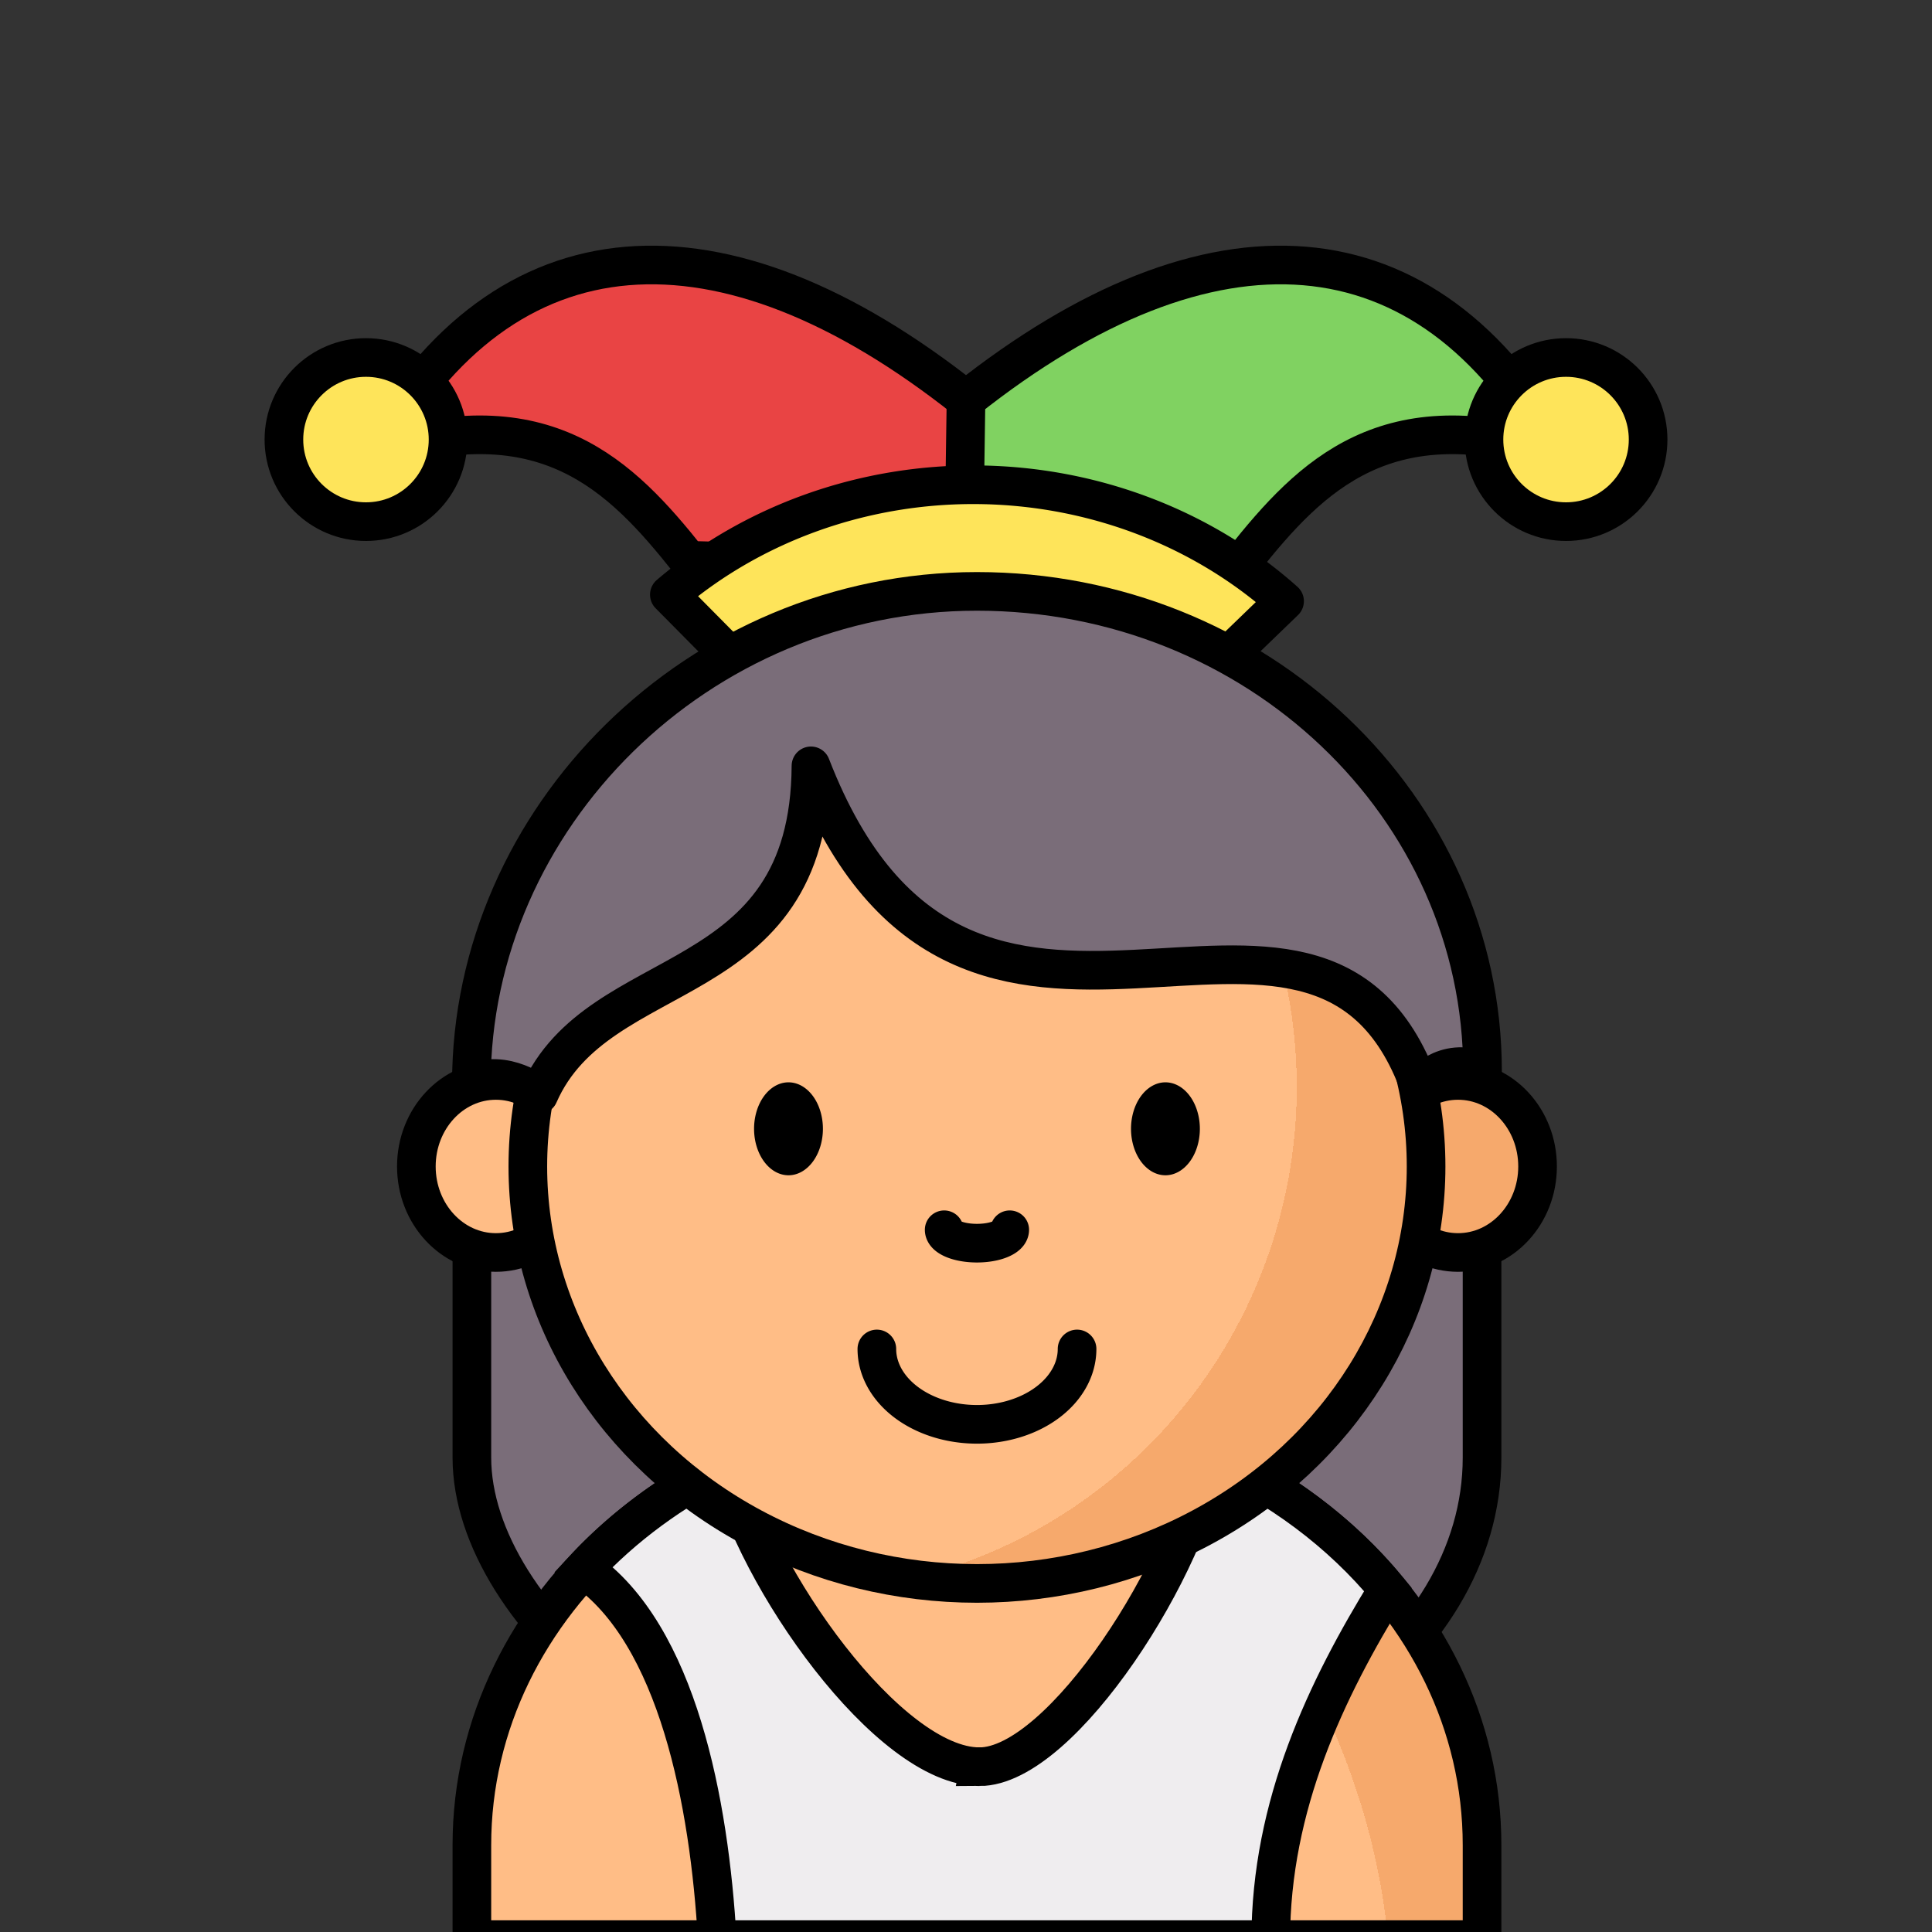 <?xml version="1.0" encoding="UTF-8" standalone="no"?>
<svg
   xmlns:dc="http://purl.org/dc/elements/1.1/"
   xmlns:cc="http://creativecommons.org/ns#"
   xmlns:rdf="http://www.w3.org/1999/02/22-rdf-syntax-ns#"
   xmlns:svg="http://www.w3.org/2000/svg"
   xmlns="http://www.w3.org/2000/svg"
   xmlns:xlink="http://www.w3.org/1999/xlink"
   xmlns:sodipodi="http://sodipodi.sourceforge.net/DTD/sodipodi-0.dtd"
   xmlns:inkscape="http://www.inkscape.org/namespaces/inkscape"
   sodipodi:docname="joker.svg"
   inkscape:version="1.0 (4035a4fb49, 2020-05-01)"
   id="svg8"
   version="1.1"
   viewBox="0 0 150 150"
   height="150mm"
   width="150mm">
  <rect x="0" y="0" width="150" height="150" fill="#333333" stroke="none"/>
  <defs
     id="defs2">
    <linearGradient
       id="linearGradient853"
       inkscape:collect="always">
      <stop
         id="stop849"
         offset="0"
         style="stop-color:#ffbd86;stop-opacity:1;" />
      <stop
         style="stop-color:#ffbd86;stop-opacity:1"
         offset="0.707"
         id="stop859" />
      <stop
         style="stop-color:#f6a96c;stop-opacity:1"
         offset="0.707"
         id="stop857" />
      <stop
         id="stop851"
         offset="1"
         style="stop-color:#f6a96c;stop-opacity:1" />
    </linearGradient>
    <radialGradient
       gradientUnits="userSpaceOnUse"
       gradientTransform="matrix(1.503,0.17,-0.169,1.512,-490.382,-96.619)"
       r="36.474"
       fy="126.15"
       fx="49.086"
       cy="126.15"
       cx="49.086"
       id="radialGradient855"
       xlink:href="#linearGradient853"
       inkscape:collect="always" />
    <radialGradient
       gradientUnits="userSpaceOnUse"
       gradientTransform="matrix(0.959,-0.698,0.952,1.309,-161.762,-337.251)"
       r="40.715"
       fy="151.012"
       fx="-429.759"
       cy="151.012"
       cx="-429.759"
       id="radialGradient917"
       xlink:href="#linearGradient853"
       inkscape:collect="always" />
    <radialGradient
       r="40.715"
       fy="151.012"
       fx="-429.759"
       cy="151.012"
       cx="-429.759"
       gradientTransform="matrix(0.959,-0.698,0.952,1.309,366.571,-337.251)"
       gradientUnits="userSpaceOnUse"
       id="radialGradient935"
       xlink:href="#linearGradient853"
       inkscape:collect="always" />
  </defs>
  <sodipodi:namedview
     inkscape:window-maximized="1"
     inkscape:window-y="-8"
     inkscape:window-x="-8"
     inkscape:window-height="1017"
     inkscape:window-width="1920"
     fit-margin-bottom="0"
     fit-margin-right="0"
     fit-margin-left="0"
     fit-margin-top="0"
     showgrid="false"
     inkscape:document-rotation="0"
     inkscape:current-layer="layer1"
     inkscape:document-units="mm"
     inkscape:cy="487.27856"
     inkscape:cx="-2.1891585"
     inkscape:zoom="0.98994949"
     inkscape:pageshadow="2"
     inkscape:pageopacity="0.0"
     borderopacity="1.0"
     bordercolor="#666666"
     pagecolor="#ffffff"
     id="base" />
  <g
     transform="translate(-49.692,-37.133)"
     id="layer1"
     inkscape:groupmode="layer"
     inkscape:label="Calque 1">
    <g
       transform="translate(20.543,19.073)"
       id="g1119">
      <g
         id="g1093">
        <path
           sodipodi:nodetypes="ccccc"
           id="path1064"
           d="m 58.225,53.246 c 13.218,-4.228 19.084,1.651 24.379,8.315 l 21.734,0.567 -0.189,-13.04 C 85.138,34.009 68.315,35.11 58.225,53.246 Z"
           style="fill:#e94444;fill-opacity:1;fill-rule:evenodd;stroke:#000000;stroke-width:3;stroke-linecap:butt;stroke-linejoin:round;stroke-miterlimit:4;stroke-dasharray:none;stroke-opacity:1" />
        <path
           style="fill:#80d261;fill-opacity:1;fill-rule:evenodd;stroke:#000000;stroke-width:3;stroke-linecap:butt;stroke-linejoin:round;stroke-miterlimit:4;stroke-dasharray:none;stroke-opacity:1"
           d="m 150.074,53.246 c -13.218,-4.228 -19.084,1.651 -24.379,8.315 l -21.734,0.567 0.189,-13.04 c 19.012,-15.079 35.834,-13.978 45.924,4.158 z"
           id="path1064-4"
           sodipodi:nodetypes="ccccc" />
      </g>
      <rect
         style="color:#000000;overflow:visible;fill:#7a6d79;fill-opacity:1;stroke:#000000;stroke-width:3;stroke-linecap:round;stroke-miterlimit:4;stroke-dasharray:none;stroke-opacity:1;stop-color:#000000"
         id="rect880"
         width="78.43"
         height="75.459"
         x="65.785"
         y="83.398"
         ry="27.637"
         rx="39.215" />
      <path
         id="rect880-7"
         style="color:#000000;overflow:visible;fill:url(#radialGradient935);fill-opacity:1;stroke:#000000;stroke-width:3;stroke-linecap:round;stroke-miterlimit:4;stroke-dasharray:none;stroke-opacity:1;stop-color:#000000"
         d="m 105,127.257 c 21.725,0 39.215,15.192 39.215,34.062 v 7.334 H 65.785 v -7.334 c 0,-18.871 17.49,-34.062 39.215,-34.062 z"
         sodipodi:nodetypes="ssccss" />
      <path
         sodipodi:nodetypes="sccccccs"
         d="m 105.189,155.228 c 6.436,0 16.468,-15.865 17.658,-24.27 5.603,2.48 10.42,6.095 14.054,10.5 -4.782,7.76 -9.091,16.75 -9.091,27.196 H 84.835 c -0.603,-10.61 -3.075,-23.702 -10.361,-28.765 3.09,-3.321 6.886,-6.124 11.194,-8.239 2.108,8.919 12.482,23.577 19.521,23.577 z"
         style="color:#000000;overflow:visible;fill:#efedef;fill-opacity:1;stroke:#000000;stroke-width:3;stroke-linecap:round;stroke-miterlimit:4;stroke-dasharray:none;stroke-opacity:1;stop-color:#000000"
         id="rect880-7-6" />
      <g
         id="g933"
         transform="translate(528.754)">
        <ellipse
           ry="6.679"
           rx="6.176"
           cy="108.624"
           cx="-461.103"
           id="path861"
           style="color:#000000;overflow:visible;fill:#ffbd86;fill-opacity:1;stroke:#000000;stroke-width:3;stroke-linecap:round;stroke-miterlimit:4;stroke-dasharray:none;stroke-opacity:1;stop-color:#000000" />
        <ellipse
           style="color:#000000;overflow:visible;fill:#f6a96c;fill-opacity:1;stroke:#000000;stroke-width:3;stroke-linecap:round;stroke-miterlimit:4;stroke-dasharray:none;stroke-opacity:1;stop-color:#000000"
           id="path861-0"
           cx="-386.405"
           cy="108.624"
           rx="6.176"
           ry="6.679" />
        <ellipse
           ry="32.373"
           rx="34.87"
           cy="108.624"
           cx="-423.754"
           id="path847"
           style="color:#000000;overflow:visible;fill:url(#radialGradient855);fill-opacity:1;stroke:#000000;stroke-width:3;stroke-linecap:round;stroke-miterlimit:4;stroke-dasharray:none;stroke-opacity:1;stop-color:#000000" />
      </g>
      <path
         id="path847-6"
         style="color:#000000;overflow:visible;fill:#fee45a;fill-opacity:1;stroke:#000000;stroke-width:3;stroke-linecap:round;stroke-linejoin:round;stroke-miterlimit:4;stroke-dasharray:none;stroke-opacity:1;stop-color:#000000"
         sodipodi:type="arc"
         sodipodi:cx="104.70926"
         sodipodi:cy="88.068451"
         sodipodi:rx="34.869713"
         sodipodi:ry="32.37331"
         sodipodi:start="3.9693077"
         sodipodi:end="5.478358"
         sodipodi:arc-type="slice"
         d="m 81.118,64.229 a 34.87,32.373 0 0 1 47.764,0.507 l -24.173,23.332 z" />
      <path
         id="path882"
         style="color:#000000;overflow:visible;fill:#7a6d79;fill-opacity:1;stroke:#000000;stroke-width:3;stroke-linecap:round;stroke-linejoin:round;stroke-miterlimit:4;stroke-dasharray:none;stroke-opacity:1;stop-color:#000000"
         d="m 144.253,101.241 c -2.972,-1.284 -4.885,1.189 -4.885,1.189 -8.059,-22.286 -35.189,6.242 -47.256,-24.91 -0.108,18.017 -16.463,14.877 -21.13,25.531 0,0 -2.624,-2.098 -5.235,-0.874 0,-20.582 17.574,-38.203 39.253,-38.202 21.679,2e-6 39.253,16.685 39.253,37.267"
         sodipodi:nodetypes="cccccsc" />
      <path
         style="color:#000000;overflow:visible;fill:none;fill-opacity:1;stroke:#000000;stroke-width:3;stroke-linecap:round;stroke-linejoin:round;stroke-miterlimit:4;stroke-dasharray:none;stroke-opacity:1;stop-color:#000000"
         id="path967"
         sodipodi:type="arc"
         sodipodi:cx="105"
         sodipodi:cy="113.53908"
         sodipodi:rx="2.5445035"
         sodipodi:ry="1.0402297"
         sodipodi:start="0"
         sodipodi:end="3.1415927"
         sodipodi:open="true"
         sodipodi:arc-type="arc"
         d="m 107.544,113.539 a 2.545,1.04 0 0 1 -1.272,0.901 2.545,1.04 0 0 1 -2.545,0 2.545,1.04 0 0 1 -1.272,-0.901" />
      <path
         d="m 112.772,122.793 a 7.772,5.853 0 0 1 -3.886,5.068 7.772,5.853 0 0 1 -7.772,0 7.772,5.853 0 0 1 -3.886,-5.068"
         sodipodi:arc-type="arc"
         sodipodi:open="true"
         sodipodi:end="3.1415927"
         sodipodi:start="0"
         sodipodi:ry="5.8525763"
         sodipodi:rx="7.7717495"
         sodipodi:cy="122.79322"
         sodipodi:cx="105"
         sodipodi:type="arc"
         id="path967-6"
         style="color:#000000;overflow:visible;fill:none;fill-opacity:1;stroke:#000000;stroke-width:3;stroke-linecap:round;stroke-linejoin:round;stroke-miterlimit:4;stroke-dasharray:none;stroke-opacity:1;stop-color:#000000" />
      <g
         id="g1003"
         transform="translate(0.297,0.529)">
        <path
           d="m 92.743,105.171 a 2.673,3.608 0 0 1 -2.647,3.608 2.673,3.608 0 0 1 -2.698,-3.538 2.673,3.608 0 0 1 2.594,-3.677 2.673,3.608 0 0 1 2.749,3.466"
           sodipodi:arc-type="arc"
           sodipodi:open="true"
           sodipodi:end="6.2442187"
           sodipodi:start="0"
           sodipodi:ry="3.6081386"
           sodipodi:rx="2.6726952"
           sodipodi:cy="105.17056"
           sodipodi:cx="90.069832"
           sodipodi:type="arc"
           id="path984"
           style="color:#000000;overflow:visible;fill:#000000;fill-opacity:1;stroke:none;stroke-width:3;stroke-linecap:round;stroke-linejoin:round;stroke-miterlimit:4;stroke-dasharray:none;stroke-opacity:1;stop-color:#000000" />
        <path
           style="color:#000000;overflow:visible;fill:#000000;fill-opacity:1;stroke:none;stroke-width:3;stroke-linecap:round;stroke-linejoin:round;stroke-miterlimit:4;stroke-dasharray:none;stroke-opacity:1;stop-color:#000000"
           id="path984-3"
           sodipodi:type="arc"
           sodipodi:cx="119.33584"
           sodipodi:cy="105.17056"
           sodipodi:rx="2.6726952"
           sodipodi:ry="3.6081386"
           sodipodi:start="0"
           sodipodi:end="6.2442187"
           sodipodi:open="true"
           sodipodi:arc-type="arc"
           d="m 122.009,105.171 a 2.673,3.608 0 0 1 -2.647,3.608 2.673,3.608 0 0 1 -2.698,-3.538 2.673,3.608 0 0 1 2.594,-3.677 2.673,3.608 0 0 1 2.749,3.466" />
      </g>
      <g
         id="g1097"
         transform="translate(-0.85,-1.058)">
        <circle
           r="6.372"
           cy="53.246"
           cx="151.586"
           id="path1047"
           style="color:#000000;overflow:visible;fill:#fee45a;fill-opacity:1;stroke:#000000;stroke-width:3;stroke-linecap:round;stroke-linejoin:round;stroke-miterlimit:4;stroke-dasharray:none;stroke-opacity:1;stop-color:#000000" />
        <circle
           style="color:#000000;overflow:visible;fill:#fee45a;fill-opacity:1;stroke:#000000;stroke-width:3;stroke-linecap:round;stroke-linejoin:round;stroke-miterlimit:4;stroke-dasharray:none;stroke-opacity:1;stop-color:#000000"
           id="path1047-3"
           cx="58.414"
           cy="53.246"
           r="6.372" />
      </g>
    </g>
  </g>
</svg>
